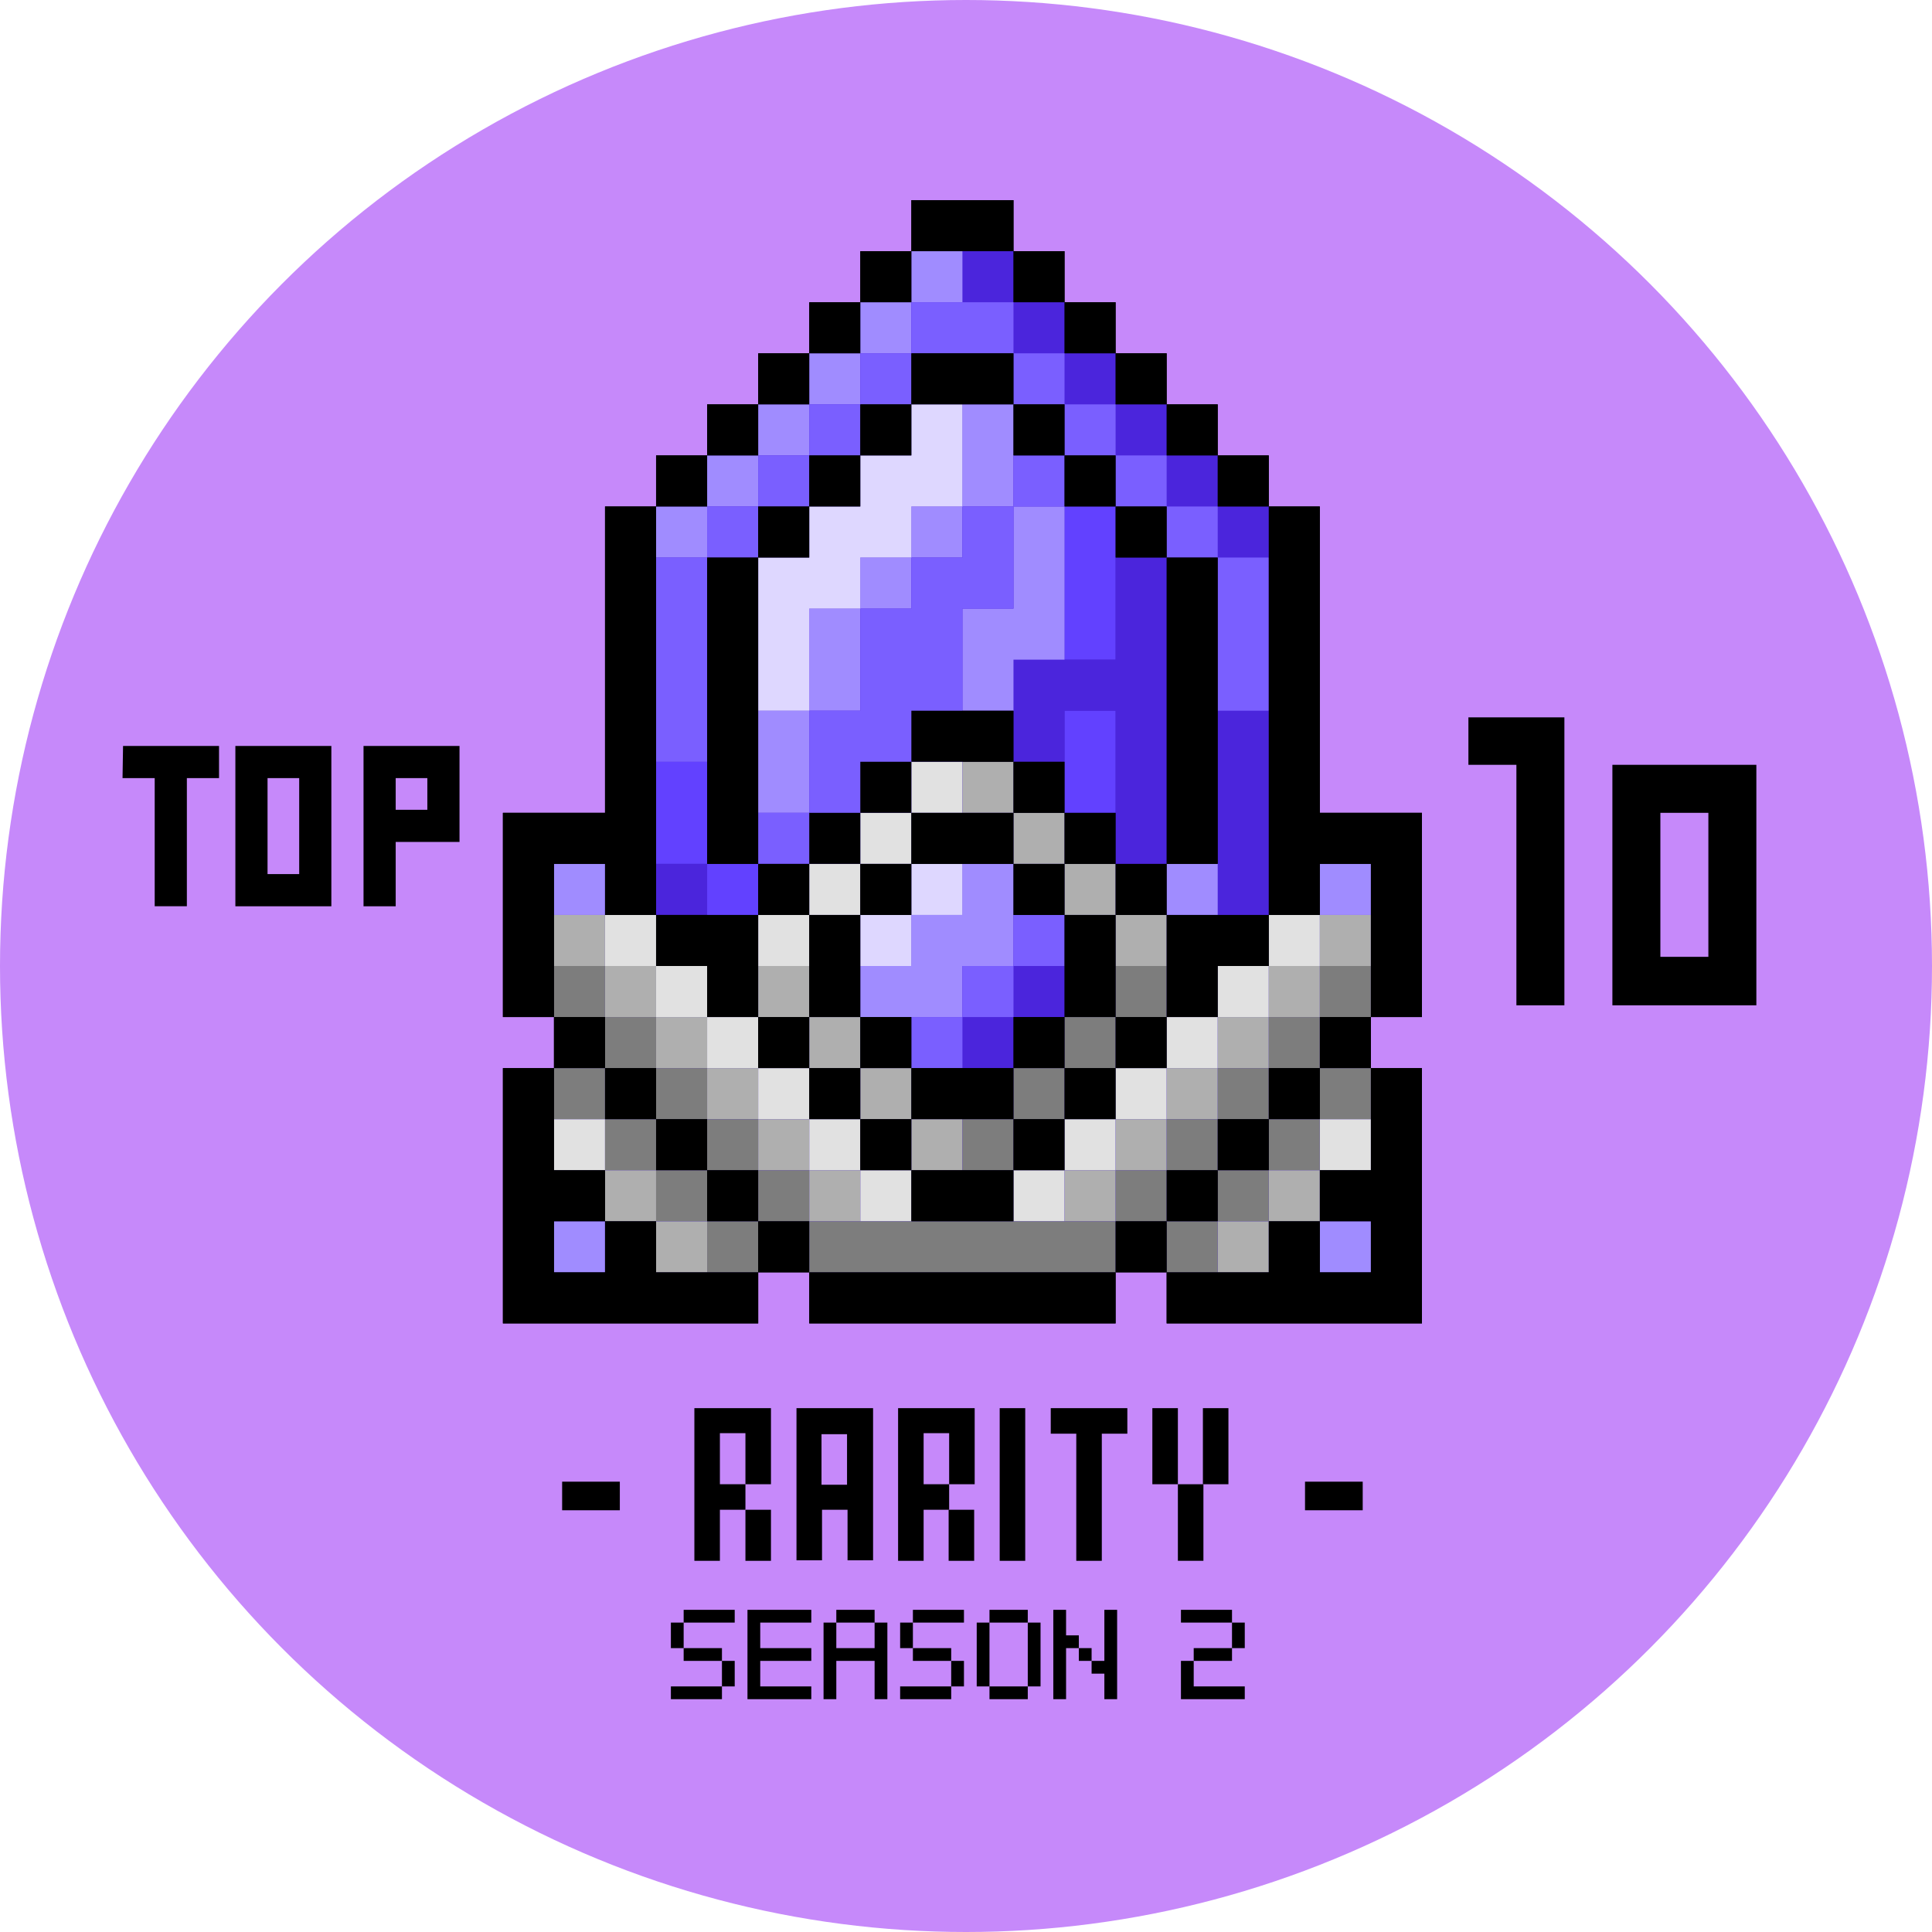 <svg xmlns="http://www.w3.org/2000/svg" xmlns:xlink="http://www.w3.org/1999/xlink" viewBox="0 0 378.4 378.4"><circle cx="189.2" cy="189.2" r="189.2" fill="#c689fa"/><use xlink:href="#B"/><path d="M148.9 317.8v5h10v2.5h-10v5h10v2.5h-12.5v-17.5h12.5v2.5h-10zm24.9 0v15h-2.5v-7.5h-7.5v7.5h-2.5v-15h2.5v5h7.5v-5h2.5zm-2.5 0h-7.5v-2.5h7.5v2.5z"/><use xlink:href="#B" x="44.9"/><path d="M193.8 317.8v12.5h-2.5v-12.5h2.5zm7.5 0h-7.5v-2.5h7.5v2.5zm-7.5 12.5h7.5v2.5h-7.5v-2.5h0zm10-12.5v12.5h-2.5v-12.5h2.5zm7.5 2.5v2.5h-2.5v10h-2.5v-17.5h2.5v5h2.5zm2.5 2.5v2.5h-2.5v-2.5h2.5zm5-7.5v17.5h-2.5v-5h-2.5v-2.5h2.5v-10h2.5zm22.5 0v2.5h-10v-2.5h10zm-7.5 10v5h10v2.5h-12.5v-7.5h2.5zm7.5 0h-7.5v-2.5h7.5v2.5zm2.5-2.5h-2.5v-5h2.5v5zm23.1-27v-5.6h-11.3v5.6h11.3zm-145.5 0v-5.6h-11.3v5.6h11.3zm14.6-20v29.9h5v-10h5v-5h-5v-10h5v10h5v-14.9h-15z"/><path d="M146 305.7h5v-10h-5v10zm10-29.9v29.8h5v-9.9h5v9.9h5v-29.8h-15zm9.9 15h-5v-9.9h5v9.9zm10-15v29.9h5v-10h5v-5h-5v-10h5v10h5v-14.9h-15z"/><path d="M185.8 305.7h5v-10h-5v10zm10 0h5v-29.9h-5v29.9zm10-29.9v5h5v24.9h5v-24.9h5v-5h-15zm29.8 0v14.9h5v-14.9h-5zm-4.9 0h-5v14.9h5v-14.9z"/><path d="M230.7 305.7h5v-15h-5v15zm56.9-155.9h9.4v47.1h9.4v-56.4h-18.8v9.3h0 0zm28.2 0v47.1H344v-47.1h-28.2zm18.8 37.6h-9.4v-28.2h9.4v28.2h0zM46.1 146.1v31.4h18.8v-31.4H46.1zm12.5 25.1h-6.2v-18.8h6.2v18.8h0zm12.6-25.1v31.4h6.3v-12.6H90v-18.8H71.2h0zm6.3 12.5v-6.2h6.2v6.2h-6.2zM24 152.4h6.3v25.1h6.3v-25.1h6.3v-6.3H24.1l-.1 6.3h0zm234.5 6.8v-60h-10v-10h-10v-10h-10v-10h-10v-10h-10v-10h-10v-10h-20v10h-10v10h-10v10h-10v10h-10v10h-10v10h-10v60h-20v40h10v10h-10v50h50v-10h10v10h60v-10h10v10h50v-50h-10v-10h10v-40h-20 0z"/><g fill="#4b25dc"><path d="M138.5 169.2h10v10h-10v-10zm120 0v10h-10v10h-10v10h-10v10h-10v10h-10v10h-10v10h-20v-10h-10v-10h-10v-10h-10v-10h-10v-10h-10v-10h-10v-10h-10v30h10v10h10v10h10v10h10v10h10v10h60v-10h10v-10h10v-10h10v-10h10v-10h10v-30h-10zm-150 70h10v10h-10v-10zm150 0h10v10h-10v-10z"/><path d="M138.5 109.2h10v-10h10v-10h10v-10h10v-10h20v10h10v10h10v10h10v10h10v60h-10v10h20v-80h-10v-10h-10v-10h-10v-10h-10v-10h-10v-10h-20v10h-10v10h-10v10h-10v10h-10v10h-10v70h10v-60h0zm70 70h-10v-10h-20v10h-10v20h10v10h20v-10h10v-20z"/><path d="M168.5 169.2h10v-10h20v-10h-10v-10h10v10h10v10h10v10h10v-60h-10v-10h-10v-10h-10v-10h-20v10h-10v10h-10v10h-10v60h10v10h10v-10h0zm0 40h10v10h-10v-10z"/><use xlink:href="#C"/><path d="M198.5 159.2h10v10h-10v-10zm-40 30v-10h-10v20h10v-10z"/><path d="M228.5 179.2h-10v20h10v-20zm-70 20h10v10h-10v-10zm40 10h10v10h-10v-10z"/><path d="M188.5 219.2h-10v10h20v-10h-10 0zm20-20h10v10h-10v-10zm-70 30h-10v-10h-10v-10h-10v20h10v10h10v10h20v-10h-10v-10zm110-10v10h-10v10h-10v10h20v-10h10v-10h10v-20h-10v10h-10z"/></g><g fill="#6241ff"><path d="M208.5 99.2v30h10v-30h-10zm0 50v10h10v-20h-10v10zm-70 0h-10v20h10v-20z"/><use xlink:href="#C" x="-70"/></g><g fill="#4b25dc"><path d="M128.5 169.2h10v10h-10v-10zm90-50v10h-20v20h10v-10h10v30h10v-60h-10v10zm-30-70h10v10h-10v-10z"/><use xlink:href="#C" x="-10" y="-110"/><use xlink:href="#C" y="-100"/><use xlink:href="#C" x="10" y="-90"/><use xlink:href="#C" x="20" y="-80"/><path d="M238.5 99.2h10v10h-10v-10zm0 50v30h10v-40h-10v10zm-50 50h10v10h-10v-10z"/><use xlink:href="#C" x="-10" y="20"/></g><g fill="#a08cff"><path d="M198.5 79.2h-10v20h10v-20zm-40 50v10h10v-20h-10v10z"/><path d="M148.5 149.2v10h10v-20h-10v10zm20-40h10v10h-10v-10z"/><path d="M178.5 99.2h10v10h-10v-10zm20 10v10h-10v20h10v-10h10v-30h-10v10zm-20-60h10v10h-10v-10z"/><use xlink:href="#C" x="-40" y="-110"/><use xlink:href="#C" x="-50" y="-100"/><use xlink:href="#C" x="-60" y="-90"/><use xlink:href="#C" x="-70" y="-80"/><path d="M128.5 99.2h10v10h-10v-10zm100 70h10v10h-10v-10zm30 0h10v10h-10v-10zm-150 70h10v10h-10v-10zm150 0h10v10h-10v-10zm-150-70h10v10h-10v-10zm80 10h-10v10h-10v10h20v-10h10v-20h-10v10z"/></g><g fill="#7a5fff"><path d="M188.5 109.2h-10v10h-10v20h-10v20h-10v10h20v-10h10v-10h10v-30h10v-20h-10v10h0z"/><path d="M198.5 89.2h10v10h-10v-10zm-70 30v30h10v-40h-10v10zm60-60h-10v10h20v-10h-10z"/><use xlink:href="#C" x="-10" y="-100"/><use xlink:href="#C" y="-90"/><use xlink:href="#C" x="10" y="-80"/><use xlink:href="#C" x="20" y="-70"/><path d="M238.5 109.2v30h10v-30h-10zm-70-40h10v10h-10v-10z"/><use xlink:href="#C" x="-50" y="-90"/><use xlink:href="#C" x="-60" y="-80"/><path d="M138.5 99.2h10v10h-10v-10zm50 90h10v10h-10v-10z"/><path d="M178.5 199.2h10v10h-10v-10zm20-20h10v10h-10v-10z"/></g><g fill="#ded7ff"><path d="M178.5 79.2v10h-10v10h-10v10h-10v30h10v-20h10v-10h10v-10h10v-20h-10zm0 90h10v10h-10v-10z"/><use xlink:href="#C" x="-40" y="10"/></g><g fill="#e1e1e1"><use xlink:href="#C" x="-10" y="60"/><use xlink:href="#C" y="50"/><use xlink:href="#C" x="10" y="40"/><use xlink:href="#C" x="20" y="30"/><use xlink:href="#C" x="30" y="20"/><path d="M248.5 179.2h10v10h-10v-10zm-140 40h10v10h-10v-10zm150 0h10v10h-10v-10zm-90 10h10v10h-10v-10z"/><use xlink:href="#C" x="-50" y="50"/><use xlink:href="#C" x="-60" y="40"/><use xlink:href="#C" x="-70" y="30"/><path d="M128.5 189.2h10v10h-10v-10zm50-40h10v10h-10v-10z"/><path d="M168.5 159.2h10v10h-10v-10zm-20 20h10v10h-10v-10z"/><path d="M158.5 169.2h10v10h-10v-10zm-40 10h10v10h-10v-10z"/></g><g fill="#afafaf"><path d="M208.5 229.2h10v10h-10v-10zm-30-10h10v10h-10v-10z"/><path d="M218.5 219.2h10v10h-10v-10zm30-30h10v10h-10v-10z"/><path d="M258.5 179.2h10v10h-10v-10zm-30 30h10v10h-10v-10z"/><path d="M238.5 199.2h10v10h-10v-10zm-120 30h10v10h-10v-10z"/><path d="M128.5 239.2h10v10h-10v-10zm120-10h10v10h-10v-10z"/><path d="M238.5 239.2h10v10h-10v-10zm-80-10h10v10h-10v-10zm10-20h10v10h-10v-10zm20-60h10v10h-10v-10zm20 20h10v10h-10v-10z"/><path d="M198.5 159.2h10v10h-10v-10zm-50 30h10v10h-10v-10z"/><path d="M218.5 179.2h10v10h-10v-10zm-60 20h10v10h-10v-10zm-10 20h10v10h-10v-10zm-30-30h10v10h-10v-10z"/><path d="M108.5 179.2h10v10h-10v-10zm30 30h10v10h-10v-10z"/><use xlink:href="#C" x="-80" y="30"/></g><g fill="#7d7d7d"><path d="M198.5 239.2h-40v10h60v-10h-20zm0-30h10v10h-10v-10z"/><path d="M188.5 219.2h10v10h-10v-10zm20-20h10v10h-10v-10zm10 30h10v10h-10v-10zm30-30h10v10h-10v-10z"/><path d="M258.5 189.2h10v10h-10v-10zm-30 30h10v10h-10v-10z"/><path d="M238.5 209.2h10v10h-10v-10zm-120 10h10v10h-10v-10z"/><path d="M108.5 209.2h10v10h-10v-10zm30 30h10v10h-10v-10z"/><path d="M128.5 229.2h10v10h-10v-10zm120-10h10v10h-10v-10z"/><path d="M258.5 209.2h10v10h-10v-10zm-30 30h10v10h-10v-10z"/><path d="M238.5 229.2h10v10h-10v-10zm-20-40h10v10h-10v-10zm-70 40h10v10h-10v-10zm-30-30h10v10h-10v-10z"/><path d="M108.5 189.2h10v10h-10v-10zm30 30h10v10h-10v-10z"/><use xlink:href="#C" x="-80" y="40"/></g><path d="M198.5 39.2h-20v10h20v-10z"/><use xlink:href="#C" x="-10" y="-120"/><use xlink:href="#C" y="-110"/><use xlink:href="#C" x="10" y="-100"/><use xlink:href="#C" x="20" y="-90"/><path d="M238.5 89.2h10v10h-10v-10zm-70-40h10v10h-10v-10z"/><use xlink:href="#C" x="-50" y="-110"/><use xlink:href="#C" x="-60" y="-100"/><use xlink:href="#C" x="-70" y="-90"/><path d="M128.5 89.2h10v10h-10v-10zm100 80h10v-60h-10v20 40zm-80-60h-10v60h10v-20-40zm50-40h-20v10h20v-10z"/><path d="M168.5 79.2h10v10h-10v-10zm30 0h10v10h-10v-10z"/><use xlink:href="#C" y="-80"/><path d="M218.5 99.2h10v10h-10v-10zm-60-10h10v10h-10v-10z"/><path d="M148.5 99.2h10v10h-10v-10zm30 140h20v-10h-20v10h0zm0-20h20v-10h-20v10h0z"/><path d="M198.5 199.2h10v10h-10v-10zm0-50h10v10h-10v-10zm20 20h10v10h-10v-10z"/><path d="M228.5 199.2h10v-10h10v-10h-20v20zm-20-40h10v10h-10v-10zm50 40h10v10h-10v-10z"/><path d="M258.5 179.2v-10h10v30h10v-40h-10-10v-60h-10v80h10zm-40 20h10v10h-10v-10z"/><use xlink:href="#C" y="40"/><path d="M198.5 219.2h10v10h-10v-10zm-80-10h10v10h-10v-10z"/><use xlink:href="#C" x="-80" y="50"/><use xlink:href="#C" x="-70" y="60"/><use xlink:href="#C" x="-60" y="70"/><path d="M128.5 239.2h-10v10h-10v-10h10v-10h-10v-20h-10v50h50v-10h-20v-10zm120-30h10v10h-10v-10z"/><use xlink:href="#C" x="30" y="50"/><use xlink:href="#C" x="20" y="60"/><use xlink:href="#C" x="10" y="70"/><path d="M158.5 249.2v10h60v-10h-20-40 0zm100-20v10h10v10h-10v-10h-10v10h-20v10h50v-50h-10v20h-10zm-90-30h10v10h-10v-10zm20-40h-10v10h20v-10h-10z"/><path d="M198.5 169.2h10v10h-10v-10zm-30 0h10v10h-10v-10z"/><path d="M208.5 189.2v10h10v-20h-10v10zm-50-10v20h10v-20h-10z"/><use xlink:href="#C" x="-60"/><path d="M128.5 179.2v10h10v10h10v-20h-20zm-20 20h10v10h-10v-10z"/><path d="M108.5 169.2h10v10h10v-80h-10v60h-20v40h10v-20-10zm40 30h10v10h-10v-10z"/><use xlink:href="#C" x="-50" y="40"/><path d="M168.5 219.2h10v10h-10v-10zm30-80h-20v10h20v-10z"/><use xlink:href="#C" x="-40" y="-20"/><use xlink:href="#C" x="-50" y="-10"/><defs ><path id="B" d="M133.9 317.8v5h-2.5v-5h2.5zm-2.5 12.5h10v2.5h-10v-2.5zm12.5-12.5h-10v-2.5h10v2.5zm-10 7.5v-2.5h7.5v2.5h-7.5zm7.5 5v-5h2.5v5h-2.5z"/><path id="C" d="M208.5 169.2h10v10h-10v-10z"/></defs></svg>